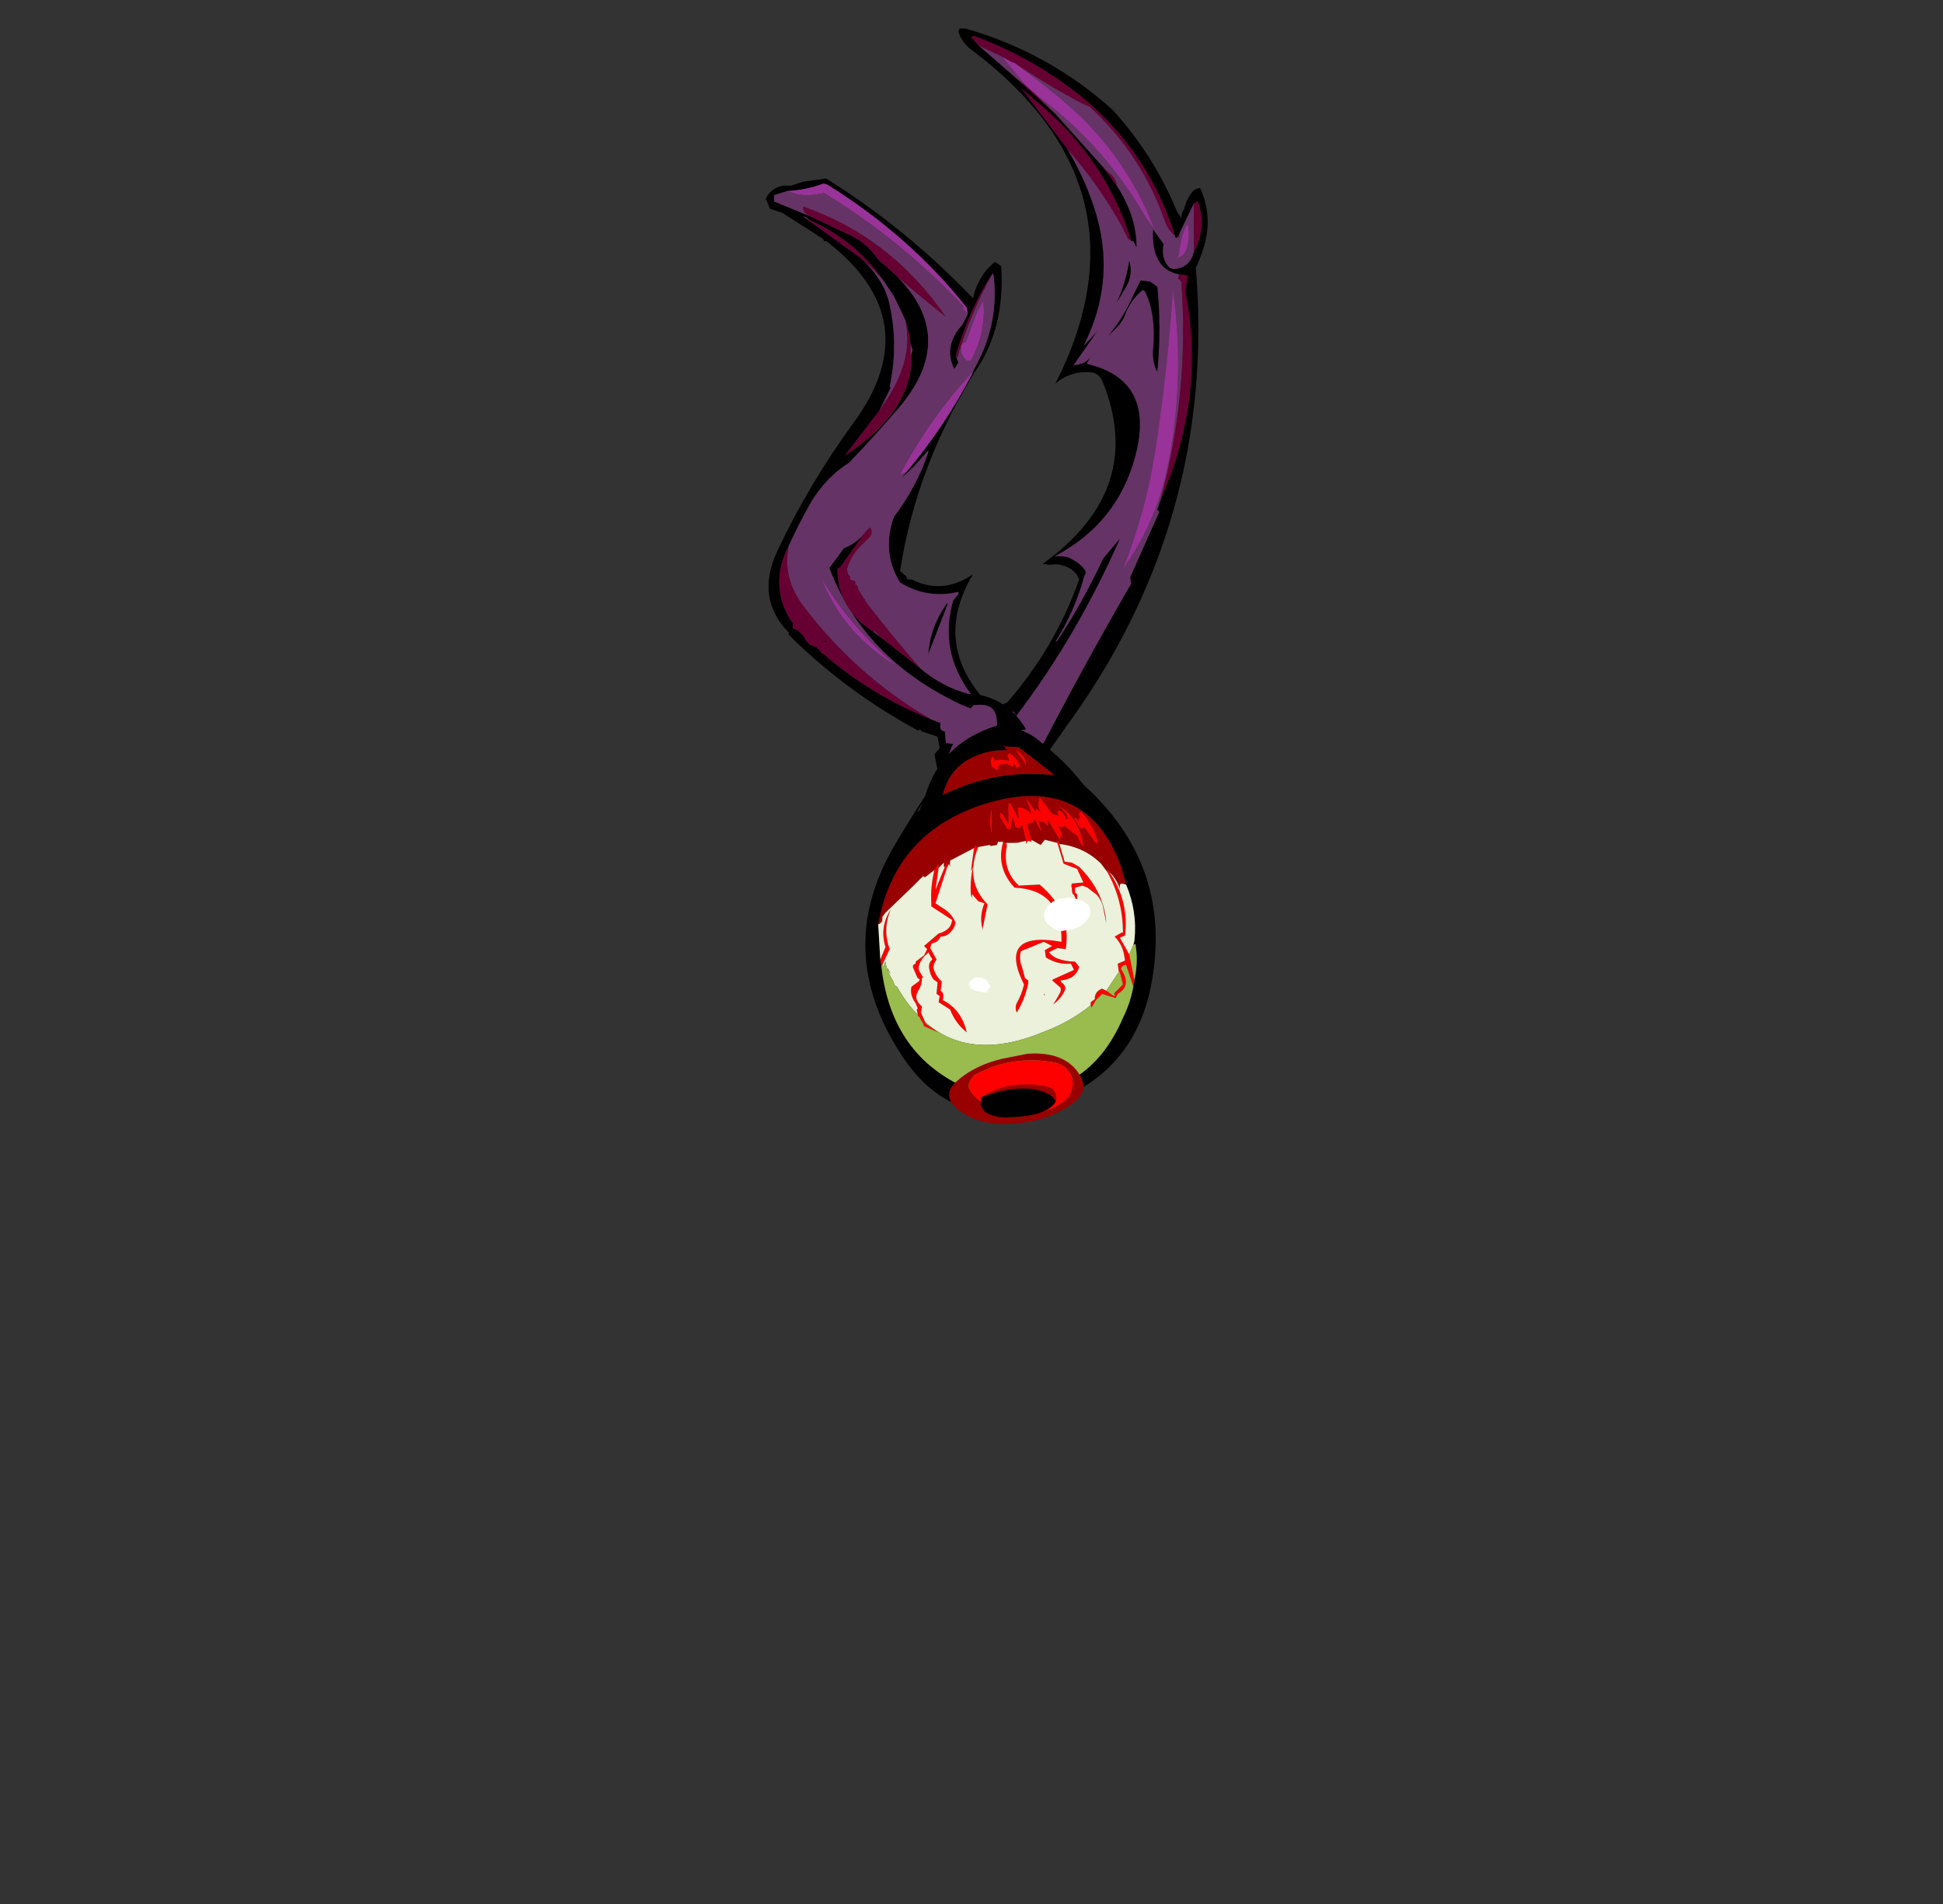 <?xml version="1.0" encoding="UTF-8" standalone="no"?>
<svg xmlns:ffdec="https://www.free-decompiler.com/flash" xmlns:xlink="http://www.w3.org/1999/xlink" ffdec:objectType="frame" height="640.05px" width="653.0px" xmlns="http://www.w3.org/2000/svg">
  <rect width="100%" height="100%" fill="#333333" stroke="none"/>
  <g transform="matrix(1.0, 0.0, 0.0, 1.0, 345.2, 387.6)">
    <use ffdec:characterId="31" height="52.05" transform="matrix(7.0, 0.0, 0.0, 7.0, -87.85, -378.0)" width="21.2" xlink:href="#shape0"/>
    <use ffdec:characterId="33" height="37.1" transform="matrix(0.904, -0.009, 0.036, 0.636, -26.944, -33.17)" width="50.05" xlink:href="#sprite0"/>
    <use ffdec:characterId="16" height="19.6" transform="matrix(0.037, -0.435, 1.301, -0.194, -16.152, -10.17)" width="25.55" xlink:href="#sprite1"/>
    <use ffdec:characterId="18" height="24.5" transform="matrix(1.391, 0.0, 0.0, 1.302, -19.6, -85.95)" width="29.4" xlink:href="#sprite2"/>
  </g>
  <defs>
    <g id="shape0" transform="matrix(1.0, 0.0, 0.0, 1.0, 12.55, 54.0)">
      <path d="M-0.6 -52.35 Q0.95 -51.3 2.55 -50.45 2.75 -50.35 3.0 -50.25 5.55 -47.9 6.65 -44.65 6.8 -44.3 7.1 -44.05 L7.1 -44.0 7.15 -43.95 7.2 -43.95 7.2 -44.0 7.25 -44.0 7.3 -43.95 7.3 -44.15 8.0 -45.6 8.0 -43.25 Q7.8 -42.5 7.05 -42.45 L6.85 -42.5 Q6.4 -42.95 6.55 -43.65 L6.05 -44.35 Q5.95 -42.45 7.3 -42.2 L7.25 -42.0 7.4 -41.85 Q7.8 -36.55 6.4 -31.35 L6.25 -30.9 6.35 -30.8 4.95 -27.65 5.0 -27.35 Q2.8 -23.55 0.8 -19.7 L0.6 -19.6 -1.6 -19.8 Q-1.75 -20.35 -1.35 -20.9 L-1.15 -21.1 Q-0.9 -21.25 -0.65 -21.2 L-0.55 -21.05 -0.6 -20.9 Q2.35 -24.75 4.45 -29.5 L3.65 -28.55 Q2.7 -26.5 1.45 -24.6 L1.35 -24.55 Q2.3 -26.05 2.75 -27.75 L2.8 -27.8 2.8 -27.95 Q2.65 -28.2 2.35 -28.4 L2.0 -28.6 Q1.65 -28.7 1.3 -28.65 4.35 -30.25 5.2 -33.5 6.15 -37.15 2.85 -37.9 L3.05 -38.25 Q2.9 -38.0 2.6 -37.9 L2.55 -37.9 2.45 -37.85 2.3 -37.85 2.2 -37.8 3.35 -39.45 Q3.05 -39.1 2.7 -38.75 4.35 -42.0 3.2 -45.45 2.7 -46.95 1.9 -48.25 3.45 -46.5 4.55 -44.5 L4.85 -43.9 5.0 -43.8 5.1 -43.8 5.25 -43.5 Q5.25 -45.0 4.3 -46.45 4.25 -46.85 3.95 -47.05 L3.55 -47.45 1.4 -49.85 0.45 -50.8 Q3.6 -48.5 5.6 -45.1 5.8 -44.75 6.1 -44.4 4.6 -48.25 1.4 -50.8 0.4 -51.6 -0.6 -52.35 M-2.35 -53.2 L-1.2 -52.65 -0.05 -51.25 -0.9 -51.9 -0.8 -51.85 -2.35 -53.2 M7.25 -43.0 Q7.55 -43.1 7.65 -43.4 7.85 -44.05 7.7 -44.65 7.45 -44.2 7.35 -43.6 L7.25 -43.0 M6.25 -41.6 L5.9 -41.85 5.45 -41.9 5.1 -41.2 Q4.65 -40.15 3.9 -39.25 L4.2 -39.55 Q4.6 -39.9 4.75 -40.4 5.05 -41.05 5.55 -41.45 L5.65 -41.4 Q6.2 -40.3 6.05 -38.6 6.0 -38.1 6.2 -37.6 L6.25 -37.55 Q6.45 -39.6 6.25 -41.6 M4.75 -41.6 Q5.1 -42.2 4.9 -42.85 4.75 -41.8 4.3 -40.85 L4.75 -41.6 M6.2 -34.05 Q5.75 -30.95 4.6 -28.05 6.2 -30.3 6.75 -33.0 7.6 -37.2 7.0 -41.45 6.75 -37.75 6.2 -34.05" fill="#663366" fill-rule="evenodd" stroke="none"/>
      <path d="M-0.6 -52.35 Q0.4 -51.6 1.4 -50.8 4.6 -48.25 6.1 -44.4 5.8 -44.75 5.6 -45.1 3.6 -48.5 0.45 -50.8 L-0.05 -51.25 -1.2 -52.65 -0.75 -52.4 -0.6 -52.35 M7.25 -43.0 L7.35 -43.6 Q7.45 -44.2 7.7 -44.65 7.85 -44.05 7.65 -43.4 7.55 -43.1 7.25 -43.0 M6.2 -34.05 Q6.75 -37.75 7.0 -41.45 7.6 -37.2 6.75 -33.0 6.2 -30.3 4.6 -28.05 5.75 -30.95 6.2 -34.05" fill="#993399" fill-rule="evenodd" stroke="none"/>
      <path d="M7.1 -44.05 Q6.8 -44.3 6.65 -44.65 5.55 -47.9 3.0 -50.25 2.75 -50.35 2.55 -50.45 0.95 -51.3 -0.6 -52.35 L-0.75 -52.4 -1.2 -52.65 -2.35 -53.2 -2.7 -53.6 -2.55 -53.65 Q0.3 -52.6 2.65 -50.7 5.85 -48.05 7.1 -44.05 M0.45 -50.8 L1.4 -49.85 -0.8 -51.85 -0.9 -51.9 -0.05 -51.25 0.45 -50.8 M3.55 -47.45 L3.95 -47.05 Q4.25 -46.85 4.3 -46.45 L3.55 -47.45 M5.0 -43.8 L4.85 -43.9 4.55 -44.5 Q3.45 -46.5 1.9 -48.25 L-0.3 -51.15 0.4 -50.55 Q3.8 -47.75 5.0 -43.8 M6.4 -31.35 Q7.8 -36.55 7.4 -41.85 L7.25 -42.0 7.3 -42.2 7.7 -42.15 7.6 -41.35 Q8.6 -36.35 6.4 -31.35 M8.0 -43.25 L8.0 -45.6 8.2 -45.7 8.25 -45.55 Q8.6 -44.4 8.0 -43.25 M7.3 -44.15 L7.3 -43.95 7.25 -44.0 7.2 -44.0 7.25 -44.05 7.3 -44.15" fill="#660033" fill-rule="evenodd" stroke="none"/>
      <path d="M1.4 -49.85 L3.55 -47.45 4.3 -46.45 Q5.25 -45.0 5.25 -43.5 L5.1 -43.8 5.0 -43.8 Q3.8 -47.75 0.4 -50.55 L-0.3 -51.15 1.9 -48.25 Q2.7 -46.95 3.2 -45.45 4.35 -42.0 2.7 -38.75 3.05 -39.1 3.35 -39.45 L2.2 -37.8 2.3 -37.85 2.45 -37.85 2.55 -37.9 2.6 -37.9 Q2.9 -38.0 3.05 -38.25 L2.85 -37.9 Q6.15 -37.15 5.2 -33.5 4.35 -30.25 1.3 -28.65 1.65 -28.7 2.0 -28.6 L2.35 -28.4 Q2.65 -28.2 2.8 -27.95 L2.8 -27.8 2.75 -27.75 Q2.3 -26.05 1.35 -24.55 L1.45 -24.6 Q2.7 -26.5 3.65 -28.55 L4.45 -29.5 Q2.35 -24.75 -0.6 -20.9 L-0.55 -21.05 -0.65 -21.2 Q-0.9 -21.25 -1.15 -21.1 L-1.35 -20.9 Q-1.75 -20.35 -1.6 -19.8 L0.6 -19.6 0.8 -19.7 Q2.8 -23.55 5.0 -27.35 L4.95 -27.65 6.35 -30.8 6.25 -30.9 6.4 -31.35 Q8.6 -36.35 7.6 -41.35 L7.7 -42.15 7.3 -42.2 Q5.95 -42.45 6.05 -44.35 L6.55 -43.65 Q6.4 -42.95 6.85 -42.5 L7.05 -42.45 Q7.8 -42.5 8.0 -43.25 8.6 -44.4 8.25 -45.55 L8.2 -45.7 8.0 -45.6 7.3 -44.15 7.25 -44.05 7.2 -44.0 7.2 -43.95 7.15 -43.95 7.1 -44.0 7.1 -44.05 Q5.85 -48.05 2.65 -50.7 0.3 -52.6 -2.55 -53.65 L-2.7 -53.6 -2.35 -53.2 -0.8 -51.85 1.4 -49.85 M8.3 -46.35 Q8.95 -44.95 8.45 -43.4 8.3 -42.95 8.1 -42.5 9.1 -30.35 1.85 -20.45 L0.9 -19.1 -1.9 -19.6 -2.25 -20.25 -2.0 -20.8 Q-1.55 -21.4 -0.95 -21.65 1.35 -24.3 2.5 -27.55 L2.4 -27.75 Q2.3 -27.9 2.1 -28.05 1.6 -28.35 1.1 -28.25 L0.75 -28.3 Q5.75 -31.9 3.6 -37.1 3.4 -37.55 2.8 -37.5 2.0 -37.5 1.35 -36.95 L1.65 -37.55 Q5.85 -46.6 -2.7 -53.0 -3.15 -53.35 -3.3 -53.85 L-3.25 -54.0 -2.95 -54.0 Q1.05 -52.85 4.1 -50.1 6.1 -47.9 7.2 -45.2 L7.4 -44.9 Q7.4 -45.15 7.55 -45.35 L7.55 -45.4 Q7.65 -45.75 7.85 -46.05 8.0 -46.3 8.3 -46.35 M6.25 -41.6 Q6.45 -39.6 6.25 -37.55 L6.2 -37.6 Q6.0 -38.1 6.05 -38.6 6.2 -40.3 5.65 -41.4 L5.55 -41.45 Q5.05 -41.05 4.75 -40.4 4.6 -39.9 4.2 -39.55 L3.9 -39.25 Q4.65 -40.15 5.1 -41.2 L5.45 -41.9 5.9 -41.85 6.25 -41.6 M4.75 -41.6 L4.3 -40.85 Q4.75 -41.8 4.9 -42.85 5.1 -42.2 4.75 -41.6" fill="#000000" fill-rule="evenodd" stroke="none"/>
      <path d="M-2.85 -40.3 L-2.9 -40.6 Q-5.6 -44.0 -9.5 -46.45 -9.65 -46.55 -9.8 -46.55 -10.6 -46.25 -11.5 -46.2 L-12.15 -46.0 -12.15 -45.7 -10.45 -45.0 -8.65 -44.15 Q-7.95 -43.85 -7.45 -43.3 L-7.1 -42.85 Q-6.65 -42.5 -6.25 -42.1 -3.3 -39.15 -6.15 -35.8 -7.3 -34.45 -8.55 -33.15 -9.6 -32.5 -10.35 -31.3 -10.95 -30.25 -11.45 -29.15 -12.35 -27.4 -11.45 -25.75 L-11.25 -25.45 -11.25 -25.2 -11.0 -25.1 -10.75 -24.85 -10.6 -24.6 -10.4 -24.4 -10.1 -24.3 -9.85 -24.0 -9.75 -23.95 Q-7.5 -22.0 -4.65 -20.85 L-4.15 -20.65 Q-4.25 -20.3 -3.95 -20.25 L-3.9 -19.7 -3.55 -19.65 Q-4.0 -18.8 -3.75 -18.0 L-1.5 -20.35 -1.45 -20.6 Q-1.4 -21.7 -2.6 -21.5 L-2.7 -21.35 -3.2 -21.55 Q-7.85 -23.75 -9.5 -28.1 L-8.8 -29.05 Q-8.15 -29.3 -7.75 -29.85 L-9.0 -28.1 -9.1 -28.1 Q-9.15 -26.2 -7.4 -25.05 L-7.0 -24.75 -5.15 -23.3 Q-4.1 -22.4 -2.8 -22.05 L-2.7 -22.05 Q-4.25 -24.1 -3.55 -26.55 L-3.3 -26.85 -3.3 -26.95 Q-4.8 -26.6 -6.1 -27.4 -7.0 -28.85 -6.4 -30.55 -5.3 -32.0 -4.75 -33.65 L-4.75 -33.75 -5.45 -32.95 -6.05 -32.4 -5.8 -32.7 Q-3.95 -34.9 -2.65 -37.4 L-2.6 -37.55 Q-1.35 -39.7 -1.6 -42.05 L-1.65 -42.25 Q-2.7 -40.7 -3.4 -38.4 L-3.4 -38.25 -3.3 -37.95 -3.5 -37.65 Q-4.05 -38.75 -3.1 -39.8 L-2.85 -40.3 M-10.75 -46.65 L-9.65 -46.8 Q-5.8 -44.4 -2.6 -41.05 -2.35 -42.15 -1.55 -42.8 L-1.25 -42.6 Q-1.15 -41.35 -1.4 -40.1 -1.65 -38.95 -2.2 -38.0 -5.3 -33.2 -6.1 -27.95 L-5.8 -27.7 -5.75 -27.55 -5.55 -27.55 Q-4.05 -26.8 -2.6 -27.8 -4.45 -24.7 -2.25 -22.0 -0.85 -21.7 -0.05 -20.35 L-0.45 -20.3 -4.2 -17.9 -4.45 -19.15 -4.2 -19.45 -4.3 -20.0 -5.05 -20.25 -5.15 -20.35 -5.25 -20.3 Q-8.75 -22.2 -11.45 -24.9 L-11.45 -25.0 Q-13.05 -26.65 -12.0 -28.9 -10.5 -32.1 -8.35 -35.05 -4.7 -40.0 -9.65 -43.8 L-9.75 -43.8 -9.8 -43.9 -11.75 -45.15 -12.35 -45.35 -12.55 -45.85 Q-12.15 -46.55 -11.35 -46.45 L-10.75 -46.65 M-10.4 -44.8 L-10.75 -45.0 -10.65 -44.9 -10.4 -44.8 M-6.9 -41.9 Q-8.3 -43.9 -10.65 -44.9 L-7.95 -42.95 -7.9 -42.9 Q-7.25 -42.3 -6.85 -41.5 L-6.75 -41.25 -6.65 -40.95 Q-6.15 -38.9 -6.6 -36.8 L-6.55 -36.75 -7.1 -35.65 -8.75 -33.5 Q-5.45 -35.65 -5.55 -38.4 L-5.5 -38.55 -5.6 -38.85 Q-5.65 -39.4 -5.85 -40.0 -6.1 -40.55 -6.4 -41.15 L-6.9 -41.9 M-3.85 -26.4 L-3.8 -26.4 -4.75 -23.95 Q-4.65 -25.3 -3.85 -26.4 M-9.7 -24.55 L-9.75 -24.65 -9.6 -24.55 -9.7 -24.55" fill="#000000" fill-rule="evenodd" stroke="none"/>
      <path d="M-2.85 -40.3 L-3.05 -40.5 -3.05 -40.65 Q-6.05 -43.85 -9.75 -46.1 L-10.05 -46.05 Q-10.85 -45.9 -11.5 -46.2 -10.6 -46.25 -9.8 -46.55 -9.65 -46.55 -9.5 -46.45 -5.6 -44.0 -2.9 -40.6 L-2.85 -40.3 M-5.8 -32.7 L-6.1 -32.6 Q-4.7 -35.25 -2.6 -37.55 L-2.65 -37.4 Q-3.95 -34.9 -5.8 -32.7 M-2.4 -40.4 L-2.1 -40.95 Q-1.95 -39.45 -2.7 -38.05 L-2.9 -38.05 -2.95 -38.1 Q-3.25 -38.4 -3.15 -38.8 L-3.1 -38.9 -2.95 -38.95 -2.4 -40.4 M-11.3 -28.1 L-11.3 -28.15 Q-11.25 -28.1 -11.3 -28.1 M-6.2 -23.35 L-6.45 -23.5 Q-8.9 -25.05 -9.9 -27.65 -8.45 -25.2 -6.2 -23.35" fill="#993399" fill-rule="evenodd" stroke="none"/>
      <path d="M-11.5 -46.2 Q-10.85 -45.9 -10.05 -46.05 L-9.75 -46.1 Q-6.05 -43.85 -3.05 -40.65 L-3.05 -40.5 -2.85 -40.3 -3.1 -39.8 Q-4.05 -38.75 -3.5 -37.65 L-3.3 -37.95 -3.4 -38.25 -3.35 -38.2 Q-2.75 -40.3 -1.65 -42.25 L-1.6 -42.05 Q-1.35 -39.7 -2.6 -37.55 -4.7 -35.25 -6.1 -32.6 L-5.8 -32.7 -6.05 -32.4 -5.45 -32.95 -4.75 -33.75 -4.75 -33.65 Q-5.3 -32.0 -6.4 -30.55 -7.0 -28.85 -6.1 -27.4 -4.8 -26.6 -3.3 -26.95 L-3.3 -26.85 -3.55 -26.55 Q-4.25 -24.1 -2.7 -22.05 L-2.8 -22.05 Q-4.1 -22.4 -5.15 -23.3 -6.45 -24.8 -7.65 -26.35 L-8.1 -27.05 -8.15 -27.25 -8.25 -27.3 -8.25 -27.45 -8.5 -27.55 -8.5 -27.7 -8.6 -27.8 -8.65 -28.05 Q-8.5 -28.6 -8.05 -29.1 L-7.6 -29.55 Q-7.35 -29.8 -7.55 -30.05 L-7.75 -29.85 Q-8.15 -29.3 -8.8 -29.05 L-9.5 -28.1 Q-7.85 -23.75 -3.2 -21.55 L-2.7 -21.35 -2.6 -21.5 Q-1.4 -21.7 -1.45 -20.6 L-1.5 -20.35 -3.75 -18.0 Q-4.0 -18.8 -3.55 -19.65 L-3.9 -19.7 -3.95 -20.25 Q-4.25 -20.3 -4.15 -20.65 L-4.65 -20.85 Q-8.25 -22.95 -10.8 -26.35 -11.75 -27.65 -11.45 -29.15 -10.95 -30.25 -10.35 -31.3 -9.6 -32.5 -8.55 -33.15 -7.3 -34.45 -6.15 -35.8 -3.3 -39.15 -6.25 -42.1 -5.15 -41.15 -3.95 -40.2 L-3.9 -40.15 Q-6.55 -44.0 -10.75 -45.45 L-10.75 -45.3 -10.7 -45.2 -10.6 -45.1 -10.5 -45.05 -10.45 -45.0 -12.15 -45.7 -12.15 -46.0 -11.5 -46.2 M-10.4 -44.8 L-10.65 -44.9 -10.75 -45.0 -10.4 -44.8 M-7.9 -42.9 Q-7.3 -42.4 -6.9 -41.9 L-6.4 -41.15 Q-6.1 -40.55 -5.85 -40.0 -5.4 -38.0 -7.0 -35.8 L-7.1 -35.65 -6.55 -36.75 -6.6 -36.8 Q-6.15 -38.9 -6.65 -40.95 L-6.75 -41.25 -6.85 -41.5 Q-7.25 -42.3 -7.9 -42.9 M-5.6 -38.85 L-5.5 -38.55 -5.55 -38.4 -5.6 -38.25 -5.6 -38.85 M-2.4 -40.4 L-2.95 -38.95 -3.1 -38.9 -3.15 -38.8 Q-3.25 -38.4 -2.95 -38.1 L-2.9 -38.05 -2.7 -38.05 Q-1.95 -39.45 -2.1 -40.95 L-2.4 -40.4 M-3.85 -26.4 Q-4.65 -25.3 -4.75 -23.95 L-3.8 -26.4 -3.85 -26.4 M-7.4 -25.05 L-7.3 -25.05 -7.0 -24.75 -7.4 -25.05 M-11.3 -28.1 Q-11.25 -28.1 -11.3 -28.15 L-11.3 -28.1 M-6.2 -23.35 Q-8.45 -25.2 -9.9 -27.65 -8.9 -25.05 -6.45 -23.5 L-6.2 -23.35" fill="#663366" fill-rule="evenodd" stroke="none"/>
      <path d="M-10.45 -45.0 L-10.5 -45.05 -10.6 -45.1 -10.7 -45.2 -10.75 -45.3 -10.75 -45.45 Q-6.55 -44.0 -3.9 -40.15 L-3.95 -40.2 Q-5.15 -41.15 -6.25 -42.1 -6.65 -42.5 -7.1 -42.85 L-7.45 -43.3 Q-7.95 -43.85 -8.65 -44.15 L-10.45 -45.0 M-11.45 -29.15 Q-11.75 -27.65 -10.8 -26.35 -8.25 -22.95 -4.65 -20.85 -7.5 -22.0 -9.75 -23.95 L-9.85 -24.0 -10.1 -24.3 -10.4 -24.4 -10.6 -24.6 -10.75 -24.85 -11.0 -25.1 -11.25 -25.2 -11.25 -25.45 -11.45 -25.75 Q-12.35 -27.4 -11.45 -29.15 M-7.75 -29.85 L-7.55 -30.05 Q-7.35 -29.8 -7.6 -29.55 L-8.05 -29.1 Q-8.5 -28.6 -8.65 -28.05 L-8.6 -27.8 -8.5 -27.7 -8.5 -27.55 -8.25 -27.45 -8.25 -27.3 -8.15 -27.25 -8.1 -27.05 -7.65 -26.35 Q-6.45 -24.8 -5.15 -23.3 L-7.0 -24.75 -7.3 -25.05 -7.4 -25.05 Q-9.15 -26.2 -9.1 -28.1 L-9.0 -28.1 -7.75 -29.85 M-1.65 -42.25 Q-2.75 -40.3 -3.35 -38.2 L-3.4 -38.25 -3.4 -38.4 Q-2.7 -40.7 -1.65 -42.25 M-7.9 -42.9 L-7.95 -42.95 -10.65 -44.9 Q-8.3 -43.9 -6.9 -41.9 -7.3 -42.4 -7.9 -42.9 M-5.85 -40.0 Q-5.65 -39.4 -5.6 -38.85 L-5.6 -38.25 -5.55 -38.4 Q-5.45 -35.65 -8.75 -33.5 L-7.1 -35.65 -7.0 -35.8 Q-5.4 -38.0 -5.85 -40.0 M-9.7 -24.55 L-9.6 -24.55 -9.75 -24.65 -9.7 -24.55" fill="#660033" fill-rule="evenodd" stroke="none"/>
      <path d="M1.25 -18.15 Q-1.5 -18.45 -4.05 -17.2 -3.8 -18.3 -2.85 -18.9 -1.95 -19.4 -0.95 -19.35 L-1.15 -19.55 -0.4 -19.5 1.2 -18.25 1.25 -18.15 M2.25 -16.1 L2.55 -15.6 2.65 -15.6 2.75 -15.65 3.25 -14.95 3.4 -14.85 Q3.3 -15.55 2.6 -16.4 2.4 -16.3 2.55 -16.15 2.4 -16.05 2.55 -15.85 L2.35 -16.1 2.25 -16.1 M0.2 -15.05 L0.0 -15.8 0.3 -15.9 0.35 -16.05 0.7 -15.4 0.55 -15.95 0.8 -15.9 1.0 -15.7 1.0 -16.0 1.6 -15.0 1.6 -15.2 1.65 -15.2 1.65 -15.25 Q1.65 -15.5 1.5 -15.7 L1.6 -15.65 1.8 -15.7 2.3 -15.3 2.35 -15.3 2.4 -15.25 Q2.5 -14.95 2.7 -14.7 2.55 -16.05 1.5 -16.7 L1.75 -16.45 Q1.95 -16.25 1.95 -16.05 L1.85 -16.05 Q1.75 -16.45 1.45 -16.45 L1.5 -16.2 1.2 -16.3 0.6 -17.1 0.55 -16.85 Q0.5 -16.55 0.7 -16.35 L0.45 -16.55 0.4 -16.4 -0.05 -17.05 0.2 -16.35 0.15 -16.35 Q-0.1 -16.6 -0.45 -16.6 L-0.4 -16.05 -0.7 -16.6 Q-0.75 -16.8 -0.9 -16.8 L-0.9 -15.8 -1.15 -16.25 -1.3 -16.35 -1.3 -16.15 -0.95 -15.55 -0.8 -15.55 -0.7 -16.15 -0.55 -15.65 -0.35 -15.6 -0.25 -15.8 -0.05 -15.0 -0.5 -14.9 -0.5 -15.0 -0.6 -14.9 -1.0 -14.9 -1.15 -14.95 -1.4 -14.95 -1.45 -14.8 -1.75 -14.75 -1.8 -14.8 -2.35 -14.7 -2.4 -14.75 -2.45 -14.65 -2.45 -14.85 -2.55 -14.65 -3.7 -14.05 -3.75 -13.9 -3.85 -13.7 -3.8 -14.15 -3.95 -13.75 -4.0 -13.75 -3.9 -14.5 -4.0 -13.95 -4.25 -13.7 -4.25 -13.9 -4.45 -13.6 -4.9 -13.25 -5.0 -13.3 -5.5 -12.8 -6.8 -11.55 -6.95 -11.35 -7.05 -11.05 -7.1 -11.0 -7.15 -11.0 Q-6.35 -15.45 -1.95 -16.8 2.85 -18.25 4.5 -13.8 4.65 -13.3 4.75 -12.9 L4.55 -12.95 4.45 -12.9 4.45 -12.7 Q4.3 -13.15 4.0 -13.45 L3.95 -13.5 3.85 -13.65 3.85 -13.5 3.55 -13.9 Q2.75 -14.7 1.55 -14.85 L1.45 -15.1 1.45 -14.9 0.85 -15.05 0.65 -14.8 0.2 -15.05 M4.45 -12.9 L4.4 -13.05 4.4 -12.95 4.45 -12.9 M-1.7 -18.6 L-1.7 -18.55 -1.55 -18.5 Q-1.55 -18.4 -1.45 -18.4 L-1.4 -18.4 -1.35 -18.65 -1.0 -18.7 -0.7 -18.55 -0.65 -18.75 -0.5 -18.5 -0.35 -18.6 Q-0.5 -19.0 -0.85 -19.2 L-0.95 -19.1 -0.85 -18.85 -1.35 -18.9 -1.55 -18.85 -1.65 -19.05 Q-1.8 -18.9 -1.7 -18.6 M-0.05 -18.65 Q-0.05 -19.05 -0.55 -19.35 L-0.05 -18.65 M-1.7 -15.25 L-1.7 -16.55 Q-1.85 -15.95 -1.7 -15.35 L-1.7 -15.25" fill="#990000" fill-rule="evenodd" stroke="none"/>
      <path d="M1.25 -18.15 L1.2 -18.25 -0.4 -19.5 -1.15 -19.55 -0.95 -19.35 Q-1.95 -19.4 -2.85 -18.9 -3.8 -18.3 -4.05 -17.2 -1.5 -18.45 1.25 -18.15 M2.7 -17.7 L2.75 -17.65 Q7.05 -13.75 5.95 -8.05 5.1 -3.75 0.9 -2.35 -3.65 -0.85 -6.15 -4.9 -9.2 -9.7 -6.5 -14.55 -5.75 -15.85 -4.9 -17.15 -4.15 -19.65 -1.55 -20.5 L-0.65 -20.5 -0.05 -20.2 Q0.4 -20.0 0.75 -19.65 1.85 -18.8 2.7 -17.7 M4.75 -12.9 Q4.65 -13.3 4.5 -13.8 2.85 -18.25 -1.95 -16.8 -6.35 -15.45 -7.15 -11.0 L-7.05 -9.3 -7.0 -9.0 Q-6.5 -4.4 -2.35 -2.9 -1.75 -2.7 -1.1 -2.85 2.95 -2.65 4.6 -6.5 4.95 -7.2 5.1 -8.0 L5.15 -8.3 Q5.3 -9.0 5.25 -9.65 L5.2 -10.05 5.1 -10.0 5.15 -10.2 Q5.3 -11.6 4.75 -12.9 M-5.3 -16.35 L-5.15 -16.5 -5.05 -16.8 -5.3 -16.35" fill="#000000" fill-rule="evenodd" stroke="none"/>
      <path d="M-0.05 -15.0 L-0.25 -15.8 -0.35 -15.6 -0.55 -15.65 -0.7 -16.15 -0.8 -15.55 -0.95 -15.55 -1.3 -16.15 -1.3 -16.35 -1.15 -16.25 -0.9 -15.8 -0.9 -16.8 Q-0.75 -16.8 -0.7 -16.6 L-0.4 -16.05 -0.45 -16.6 Q-0.1 -16.6 0.15 -16.35 L0.2 -16.35 -0.05 -17.05 0.4 -16.4 0.45 -16.55 0.7 -16.35 Q0.5 -16.55 0.55 -16.85 L0.6 -17.1 1.2 -16.3 1.5 -16.2 1.45 -16.45 Q1.75 -16.45 1.85 -16.05 L1.95 -16.05 Q1.95 -16.25 1.75 -16.45 L1.5 -16.7 Q2.55 -16.05 2.7 -14.7 2.5 -14.95 2.4 -15.25 L2.35 -15.3 2.3 -15.3 1.8 -15.7 1.6 -15.65 1.5 -15.7 Q1.65 -15.5 1.65 -15.25 L1.65 -15.2 1.6 -15.2 1.6 -15.0 1.0 -16.0 1.0 -15.7 0.8 -15.9 0.55 -15.95 0.7 -15.4 0.35 -16.05 0.3 -15.9 0.0 -15.8 0.2 -15.05 0.2 -14.95 0.05 -15.0 -0.05 -14.85 -0.05 -15.0 M2.25 -16.1 L2.35 -16.1 2.55 -15.85 Q2.4 -16.05 2.55 -16.15 2.4 -16.3 2.6 -16.4 3.3 -15.55 3.4 -14.85 L3.25 -14.95 2.75 -15.65 2.65 -15.6 2.55 -15.6 2.25 -16.1 M1.45 -14.9 L1.45 -15.1 1.55 -14.85 1.8 -14.0 2.15 -13.95 2.5 -13.75 Q3.7 -12.55 3.8 -11.05 L3.65 -11.8 Q3.6 -12.1 3.35 -12.4 L2.9 -12.75 2.65 -12.85 2.3 -12.75 2.3 -12.5 2.4 -12.45 2.4 -12.05 2.25 -12.4 Q2.15 -12.45 2.15 -12.65 L2.15 -12.7 Q2.1 -12.85 2.15 -12.95 L2.7 -13.0 2.4 -13.65 1.75 -13.9 1.45 -14.9 M3.85 -13.5 L3.85 -13.65 3.95 -13.5 Q4.9 -12.1 4.7 -10.45 L4.45 -10.35 4.9 -9.55 5.15 -8.3 5.1 -8.0 4.75 -9.05 4.6 -9.0 4.55 -8.95 4.5 -8.85 Q5.05 -8.05 4.35 -7.65 L4.25 -7.45 3.6 -7.65 3.3 -7.35 3.1 -7.0 3.05 -7.1 3.05 -7.25 3.25 -7.4 3.25 -7.5 Q3.3 -7.8 3.6 -7.9 L3.8 -7.8 4.15 -7.55 4.25 -7.6 Q4.15 -7.6 4.2 -7.7 L4.6 -8.1 4.45 -8.7 4.4 -8.7 4.35 -9.1 4.7 -9.25 4.65 -9.55 Q4.55 -10.05 4.2 -10.4 L4.55 -10.6 4.6 -10.6 Q4.6 -12.15 3.85 -13.5 M4.45 -12.9 L4.4 -12.95 4.4 -13.05 4.45 -12.9 M-7.05 -11.05 L-6.95 -11.35 Q-6.95 -11.25 -6.95 -11.15 -7.0 -11.05 -7.05 -11.05 M-4.45 -13.6 L-4.25 -13.9 -4.25 -13.7 -4.4 -12.65 -3.95 -13.75 -3.8 -14.15 -3.85 -13.7 -4.4 -12.0 -4.1 -11.8 Q-3.65 -11.55 -3.45 -11.1 -3.45 -10.85 -3.65 -10.65 -3.85 -10.4 -4.15 -10.4 L-4.25 -10.25 -4.35 -10.15 Q-4.5 -10.1 -4.6 -10.05 L-4.65 -9.85 -4.35 -9.3 Q-4.5 -9.1 -4.5 -8.9 -4.4 -8.5 -4.1 -8.25 L-4.15 -7.8 -4.05 -7.7 Q-4.0 -7.55 -4.05 -7.35 -3.15 -6.9 -2.9 -5.8 -3.45 -6.25 -3.7 -6.9 L-4.25 -7.25 -4.2 -7.55 -4.35 -7.65 -4.3 -8.2 -4.5 -8.35 Q-4.65 -8.55 -4.7 -8.85 -4.75 -9.15 -4.55 -9.3 L-4.75 -9.65 Q-4.8 -9.55 -4.9 -9.5 -5.25 -9.1 -5.2 -8.8 L-5.15 -8.7 -5.0 -8.45 -5.05 -8.4 Q-5.05 -8.1 -5.2 -7.85 -5.5 -7.4 -5.05 -7.05 L-5.1 -6.75 -4.9 -6.3 -4.85 -6.2 -4.25 -5.8 -4.95 -6.1 -5.0 -6.25 -5.1 -6.4 Q-5.15 -6.55 -5.25 -6.6 L-5.25 -6.65 -5.3 -6.9 -5.25 -6.95 -5.35 -7.2 Q-5.65 -7.6 -5.55 -8.0 L-5.2 -8.25 -5.15 -8.35 -5.25 -8.4 -5.3 -8.5 -5.45 -8.85 Q-5.55 -9.05 -5.35 -9.1 L-5.35 -9.2 -4.95 -9.5 -4.8 -9.8 -4.95 -9.95 -4.25 -10.55 Q-4.05 -10.6 -3.9 -10.7 -3.65 -10.85 -3.6 -11.2 L-4.6 -11.85 -4.6 -12.0 Q-4.65 -12.8 -4.45 -13.6 M-4.0 -13.95 L-3.9 -14.5 -4.0 -13.75 -4.0 -13.95 M-3.75 -13.9 L-3.7 -14.05 -3.7 -13.75 -3.75 -13.9 M-2.55 -14.65 L-2.45 -14.85 -2.45 -14.65 -2.4 -14.75 -2.35 -14.7 Q-3.0 -13.05 -1.9 -11.95 L-2.15 -10.7 -2.15 -10.8 Q-2.3 -11.4 -2.05 -12.0 L-2.35 -12.1 -2.65 -12.45 -2.65 -12.25 -2.7 -12.4 Q-2.75 -13.05 -2.6 -13.75 L-2.7 -13.55 -2.55 -14.65 M-1.15 -14.95 L-1.0 -14.9 Q-0.95 -14.75 -1.0 -14.6 -1.15 -13.55 -0.4 -12.85 L0.6 -12.9 Q2.15 -11.6 1.85 -9.8 L1.45 -9.85 1.05 -9.65 Q1.2 -9.45 1.45 -9.35 1.85 -9.2 2.3 -9.2 L2.5 -8.95 2.45 -8.8 Q2.35 -8.6 2.15 -8.45 1.85 -8.3 1.6 -8.3 L1.65 -8.2 Q1.95 -8.0 1.75 -7.7 1.55 -7.35 1.25 -7.15 L1.35 -7.3 1.55 -7.65 Q1.65 -7.8 1.6 -7.95 L1.2 -8.3 1.25 -8.35 2.25 -8.8 2.1 -9.1 Q1.45 -9.05 0.9 -9.4 L0.85 -9.75 1.2 -9.95 0.8 -10.15 -0.3 -9.7 Q-0.4 -9.3 -0.25 -8.95 L-0.1 -8.4 0.05 -8.3 0.05 -8.15 Q-0.1 -7.4 -0.5 -6.75 -0.6 -7.0 -0.5 -7.2 -0.25 -7.65 -0.15 -8.1 -1.45 -10.7 1.65 -10.15 1.7 -12.65 -0.6 -12.75 L-0.65 -12.8 Q-1.5 -13.75 -1.15 -14.95 M-0.6 -14.9 L-0.5 -15.0 -0.5 -14.9 -0.6 -14.9 M0.25 -14.8 Q0.25 -14.95 0.25 -14.8 M0.8 -7.6 Q0.8 -7.7 0.85 -7.6 L0.8 -7.6 M4.8 -7.1 Q4.6 -6.9 4.8 -7.1 M-6.95 -9.05 L-7.0 -9.0 -7.05 -9.3 -6.8 -9.9 Q-7.1 -10.85 -6.55 -11.7 -6.95 -10.75 -6.6 -9.8 L-6.95 -9.05 M-0.05 -18.65 L-0.55 -19.35 Q-0.05 -19.05 -0.05 -18.65 M-1.7 -18.6 Q-1.8 -18.9 -1.65 -19.05 L-1.55 -18.85 -1.35 -18.9 -0.85 -18.85 -0.95 -19.1 -0.85 -19.2 Q-0.5 -19.0 -0.35 -18.6 L-0.5 -18.5 -0.65 -18.75 -0.7 -18.55 -1.0 -18.7 -1.35 -18.65 -1.4 -18.4 -1.45 -18.4 Q-1.55 -18.4 -1.55 -18.5 L-1.7 -18.55 -1.7 -18.6 M-1.7 -15.25 L-1.7 -15.35 Q-1.85 -15.95 -1.7 -16.55 L-1.7 -15.25" fill="#ff0000" fill-rule="evenodd" stroke="none"/>
      <path d="M-0.05 -15.0 L-0.05 -14.85 0.05 -15.0 0.2 -14.95 0.2 -15.05 0.65 -14.8 0.85 -15.05 1.45 -14.9 1.75 -13.9 2.4 -13.65 2.7 -13.0 2.15 -12.95 Q2.1 -12.85 2.15 -12.7 L2.15 -12.65 Q2.15 -12.45 2.25 -12.4 L2.4 -12.05 2.4 -12.45 2.3 -12.5 2.3 -12.75 2.65 -12.85 2.9 -12.75 3.35 -12.4 Q3.6 -12.1 3.65 -11.8 L3.8 -11.05 Q3.7 -12.55 2.5 -13.75 L2.15 -13.95 1.8 -14.0 1.55 -14.85 Q2.75 -14.7 3.55 -13.9 L3.85 -13.5 Q4.6 -12.15 4.6 -10.6 L4.55 -10.6 4.2 -10.4 Q4.55 -10.05 4.65 -9.55 L4.7 -9.25 4.35 -9.1 4.4 -8.7 4.45 -8.7 4.4 -8.65 4.4 -8.7 3.8 -7.8 3.6 -7.9 Q3.3 -7.8 3.25 -7.5 L3.25 -7.4 3.05 -7.25 3.05 -7.1 Q2.05 -6.3 0.85 -5.85 -2.7 -4.35 -4.9 -6.3 L-5.1 -6.75 -5.05 -7.05 Q-5.5 -7.4 -5.2 -7.85 -5.05 -8.1 -5.05 -8.4 L-5.0 -8.45 -5.15 -8.7 -5.2 -8.8 Q-5.25 -9.1 -4.9 -9.5 -4.8 -9.55 -4.75 -9.65 L-4.55 -9.3 Q-4.75 -9.15 -4.7 -8.85 -4.65 -8.55 -4.5 -8.35 L-4.3 -8.2 -4.35 -7.65 -4.2 -7.55 -4.25 -7.25 -3.7 -6.9 Q-3.45 -6.25 -2.9 -5.8 -3.15 -6.9 -4.05 -7.35 -4.0 -7.55 -4.05 -7.7 L-4.15 -7.8 -4.1 -8.25 Q-4.4 -8.5 -4.5 -8.9 -4.5 -9.1 -4.35 -9.3 L-4.65 -9.85 -4.6 -10.05 Q-4.5 -10.1 -4.35 -10.15 L-4.25 -10.25 -4.15 -10.4 Q-3.85 -10.4 -3.65 -10.65 -3.45 -10.85 -3.45 -11.1 -3.65 -11.55 -4.1 -11.8 L-4.4 -12.0 -3.85 -13.7 -3.75 -13.9 -3.7 -13.75 -3.7 -14.05 -2.55 -14.65 -2.7 -13.55 -2.6 -13.75 Q-2.75 -13.05 -2.7 -12.4 L-2.65 -12.25 -2.65 -12.45 -2.35 -12.1 -2.05 -12.0 Q-2.3 -11.4 -2.15 -10.8 L-2.15 -10.7 -1.9 -11.95 Q-3.0 -13.05 -2.35 -14.7 L-1.8 -14.8 -1.75 -14.75 -1.45 -14.8 -1.4 -14.95 -1.15 -14.95 Q-1.5 -13.75 -0.65 -12.8 L-0.6 -12.75 Q1.7 -12.65 1.65 -10.15 -1.45 -10.7 -0.15 -8.1 -0.25 -7.65 -0.5 -7.2 -0.6 -7.0 -0.5 -6.75 -0.1 -7.4 0.05 -8.15 L0.05 -8.3 -0.1 -8.4 -0.25 -8.95 Q-0.4 -9.3 -0.3 -9.7 L0.8 -10.15 1.2 -9.95 0.85 -9.75 0.9 -9.4 Q1.45 -9.05 2.1 -9.1 L2.25 -8.8 1.25 -8.35 1.2 -8.3 1.6 -7.95 Q1.65 -7.8 1.55 -7.65 L1.35 -7.3 1.25 -7.15 Q1.55 -7.35 1.75 -7.7 1.95 -8.0 1.65 -8.2 L1.6 -8.3 Q1.85 -8.3 2.15 -8.45 2.35 -8.6 2.45 -8.8 L2.5 -8.95 2.3 -9.2 Q1.85 -9.2 1.45 -9.35 1.2 -9.45 1.05 -9.65 L1.45 -9.85 1.85 -9.8 Q2.15 -11.6 0.6 -12.9 L-0.4 -12.85 Q-1.15 -13.55 -1.0 -14.6 -0.95 -14.75 -1.0 -14.9 L-0.6 -14.9 -0.5 -14.9 -0.05 -15.0 M3.95 -13.5 L4.0 -13.45 Q4.3 -13.15 4.45 -12.7 L4.45 -12.9 4.55 -12.95 4.75 -12.9 Q5.3 -11.6 5.15 -10.2 L5.1 -10.0 4.9 -9.55 4.45 -10.35 4.7 -10.45 Q4.9 -12.1 3.95 -13.5 M-7.15 -11.0 L-7.1 -11.0 -7.05 -11.05 Q-7.0 -11.05 -6.95 -11.15 -6.95 -11.25 -6.95 -11.35 L-6.8 -11.55 -5.5 -12.8 -5.0 -13.3 -4.9 -13.25 -4.45 -13.6 Q-4.65 -12.8 -4.6 -12.0 L-4.6 -11.85 -3.6 -11.2 Q-3.65 -10.85 -3.9 -10.7 -4.05 -10.6 -4.25 -10.55 L-4.95 -9.95 -4.8 -9.8 -4.95 -9.5 -5.35 -9.2 -5.35 -9.1 Q-5.55 -9.05 -5.45 -8.85 L-5.3 -8.5 -5.25 -8.4 -5.15 -8.35 -5.2 -8.25 -5.55 -8.0 Q-5.65 -7.6 -5.35 -7.2 L-5.25 -6.95 -5.3 -6.9 -5.25 -6.65 Q-5.8 -7.2 -6.25 -8.0 L-6.35 -8.05 -6.45 -8.3 Q-6.75 -8.75 -6.8 -9.2 L-6.9 -8.95 -6.95 -9.05 -6.6 -9.8 Q-6.95 -10.75 -6.55 -11.7 -7.1 -10.85 -6.8 -9.9 L-7.05 -9.3 -7.15 -11.0 M-4.25 -13.7 L-4.0 -13.95 -4.0 -13.75 -3.95 -13.75 -4.4 -12.65 -4.25 -13.7 M0.25 -14.8 Q0.25 -14.95 0.25 -14.8 M4.5 -8.85 L4.55 -8.95 4.6 -9.0 4.5 -8.85 M0.8 -7.6 L0.85 -7.6 Q0.8 -7.7 0.8 -7.6 M-1.4 -12.2 L-1.4 -12.2 M-6.25 -11.15 Q-6.25 -11.35 -6.25 -11.15 M-6.7 -8.8 L-6.55 -8.6 -6.7 -8.9 -6.7 -8.8" fill="#ebf1da" fill-rule="evenodd" stroke="none"/>
      <path d="M4.45 -8.7 L4.6 -8.1 4.2 -7.7 Q4.15 -7.6 4.25 -7.6 L4.15 -7.55 3.8 -7.8 4.4 -8.7 4.4 -8.65 4.45 -8.7 M3.05 -7.1 L3.1 -7.0 3.3 -7.35 3.6 -7.65 4.25 -7.45 4.35 -7.65 Q5.05 -8.05 4.5 -8.85 L4.6 -9.0 4.75 -9.05 5.1 -8.0 Q4.95 -7.2 4.6 -6.5 2.95 -2.65 -1.1 -2.85 -1.75 -2.7 -2.35 -2.9 -6.5 -4.4 -7.0 -9.0 L-6.95 -9.05 -6.9 -8.95 -6.8 -9.2 Q-6.75 -8.75 -6.45 -8.3 L-6.35 -8.05 -6.25 -8.0 Q-5.8 -7.2 -5.25 -6.65 L-5.25 -6.6 Q-5.15 -6.55 -5.1 -6.4 L-5.0 -6.25 -4.95 -6.1 -4.25 -5.8 -4.85 -6.2 -4.9 -6.3 Q-2.7 -4.35 0.85 -5.85 2.05 -6.3 3.05 -7.1 M5.15 -8.3 L4.9 -9.55 5.1 -10.0 5.2 -10.05 5.25 -9.65 Q5.3 -9.0 5.15 -8.3 M4.8 -7.1 Q4.6 -6.9 4.8 -7.1 M-6.7 -8.8 L-6.7 -8.9 -6.55 -8.6 -6.7 -8.8" fill="#9abb4d" fill-rule="evenodd" stroke="none"/>
    </g>
    <g id="sprite0" transform="matrix(1.0, 0.0, 0.0, 1.0, 24.85, 18.55)">
      <use ffdec:characterId="32" height="5.3" transform="matrix(7.0, 0.0, 0.0, 7.0, -24.85, -18.55)" width="7.15" xlink:href="#shape1"/>
    </g>
    <g id="shape1" transform="matrix(1.0, 0.0, 0.0, 1.0, 3.55, 2.65)">
      <path d="M2.2 -1.95 Q2.55 -1.8 2.75 -1.5 3.25 -0.7 2.95 0.25 2.85 0.6 2.6 0.9 1.65 1.95 0.15 1.9 -1.45 1.85 -2.25 0.5 -2.75 -0.25 -2.2 -1.0 L-2.2 -1.05 Q-1.7 -1.4 -1.15 -1.7 0.5 -2.45 2.2 -1.95" fill="#ff0000" fill-rule="evenodd" stroke="none"/>
      <path d="M3.4 -1.1 Q3.95 0.2 2.95 1.15 1.65 2.45 -0.15 2.6 -1.95 2.85 -3.1 1.55 -4.05 0.4 -3.05 -0.7 -2.05 -1.85 -0.6 -2.3 L0.75 -2.65 Q2.7 -2.8 3.4 -1.1 M2.2 -1.95 Q0.5 -2.45 -1.15 -1.7 -1.7 -1.4 -2.2 -1.05 L-2.2 -1.0 Q-2.75 -0.25 -2.25 0.5 -1.45 1.85 0.15 1.9 1.65 1.95 2.6 0.9 2.85 0.6 2.95 0.25 3.25 -0.7 2.75 -1.5 2.55 -1.8 2.2 -1.95" fill="#990000" fill-rule="evenodd" stroke="none"/>
    </g>
    <g id="sprite1" transform="matrix(1.0, 0.0, 0.0, 1.0, 12.25, 9.8)">
      <use ffdec:characterId="15" height="2.8" transform="matrix(7.0, 0.0, 0.0, 7.0, -12.25, -9.8)" width="3.65" xlink:href="#shape2"/>
    </g>
    <g id="shape2" transform="matrix(1.0, 0.0, 0.0, 1.0, 1.75, 1.4)">
      <path d="M1.1 -1.4 Q2.45 -0.55 1.5 0.7 1.25 1.05 0.8 1.25 0.1 1.45 -0.65 1.4 0.05 1.3 0.6 0.95 2.05 0.05 1.1 -1.4" fill="#990000" fill-rule="evenodd" stroke="none"/>
      <path d="M-0.65 1.4 Q-2.15 1.1 -1.6 -0.35 -1.55 -0.55 -1.35 -0.75 -0.75 -1.3 0.05 -1.35 L0.15 -1.4 1.1 -1.4 Q2.05 0.05 0.6 0.95 0.05 1.3 -0.65 1.4" fill="#000000" fill-rule="evenodd" stroke="none"/>
    </g>
    <g id="sprite2" transform="matrix(1.0, 0.0, 0.0, 1.0, 14.7, 12.25)">
      <use ffdec:characterId="17" height="3.5" transform="matrix(7.0, 0.0, 0.0, 7.0, -14.7, -12.25)" width="4.2" xlink:href="#shape3"/>
    </g>
    <g id="shape3" transform="matrix(1.0, 0.0, 0.0, 1.0, 2.1, 1.75)">
      <path d="M1.35 -1.75 L1.6 -1.7 1.75 -1.65 1.8 -1.65 2.0 -1.5 Q2.2 -1.2 2.0 -0.95 1.8 -0.65 1.4 -0.55 L1.3 -0.55 1.05 -0.5 Q0.85 -0.55 0.7 -0.7 0.5 -0.85 0.5 -1.1 0.5 -1.3 0.65 -1.45 L0.8 -1.6 1.0 -1.7 1.35 -1.75 M-1.35 1.5 Q-1.35 1.55 -1.4 1.6 L-1.4 1.65 -1.45 1.65 -1.45 1.7 -1.5 1.75 -1.6 1.75 -1.85 1.7 -2.05 1.6 -2.05 1.5 -2.1 1.5 -2.1 1.4 -1.9 1.2 -1.7 1.2 Q-1.65 1.2 -1.6 1.25 -1.5 1.25 -1.45 1.35 L-1.4 1.45 -1.35 1.5" fill="#ffffff" fill-rule="evenodd" stroke="none"/>
    </g>
  </defs>
</svg>

